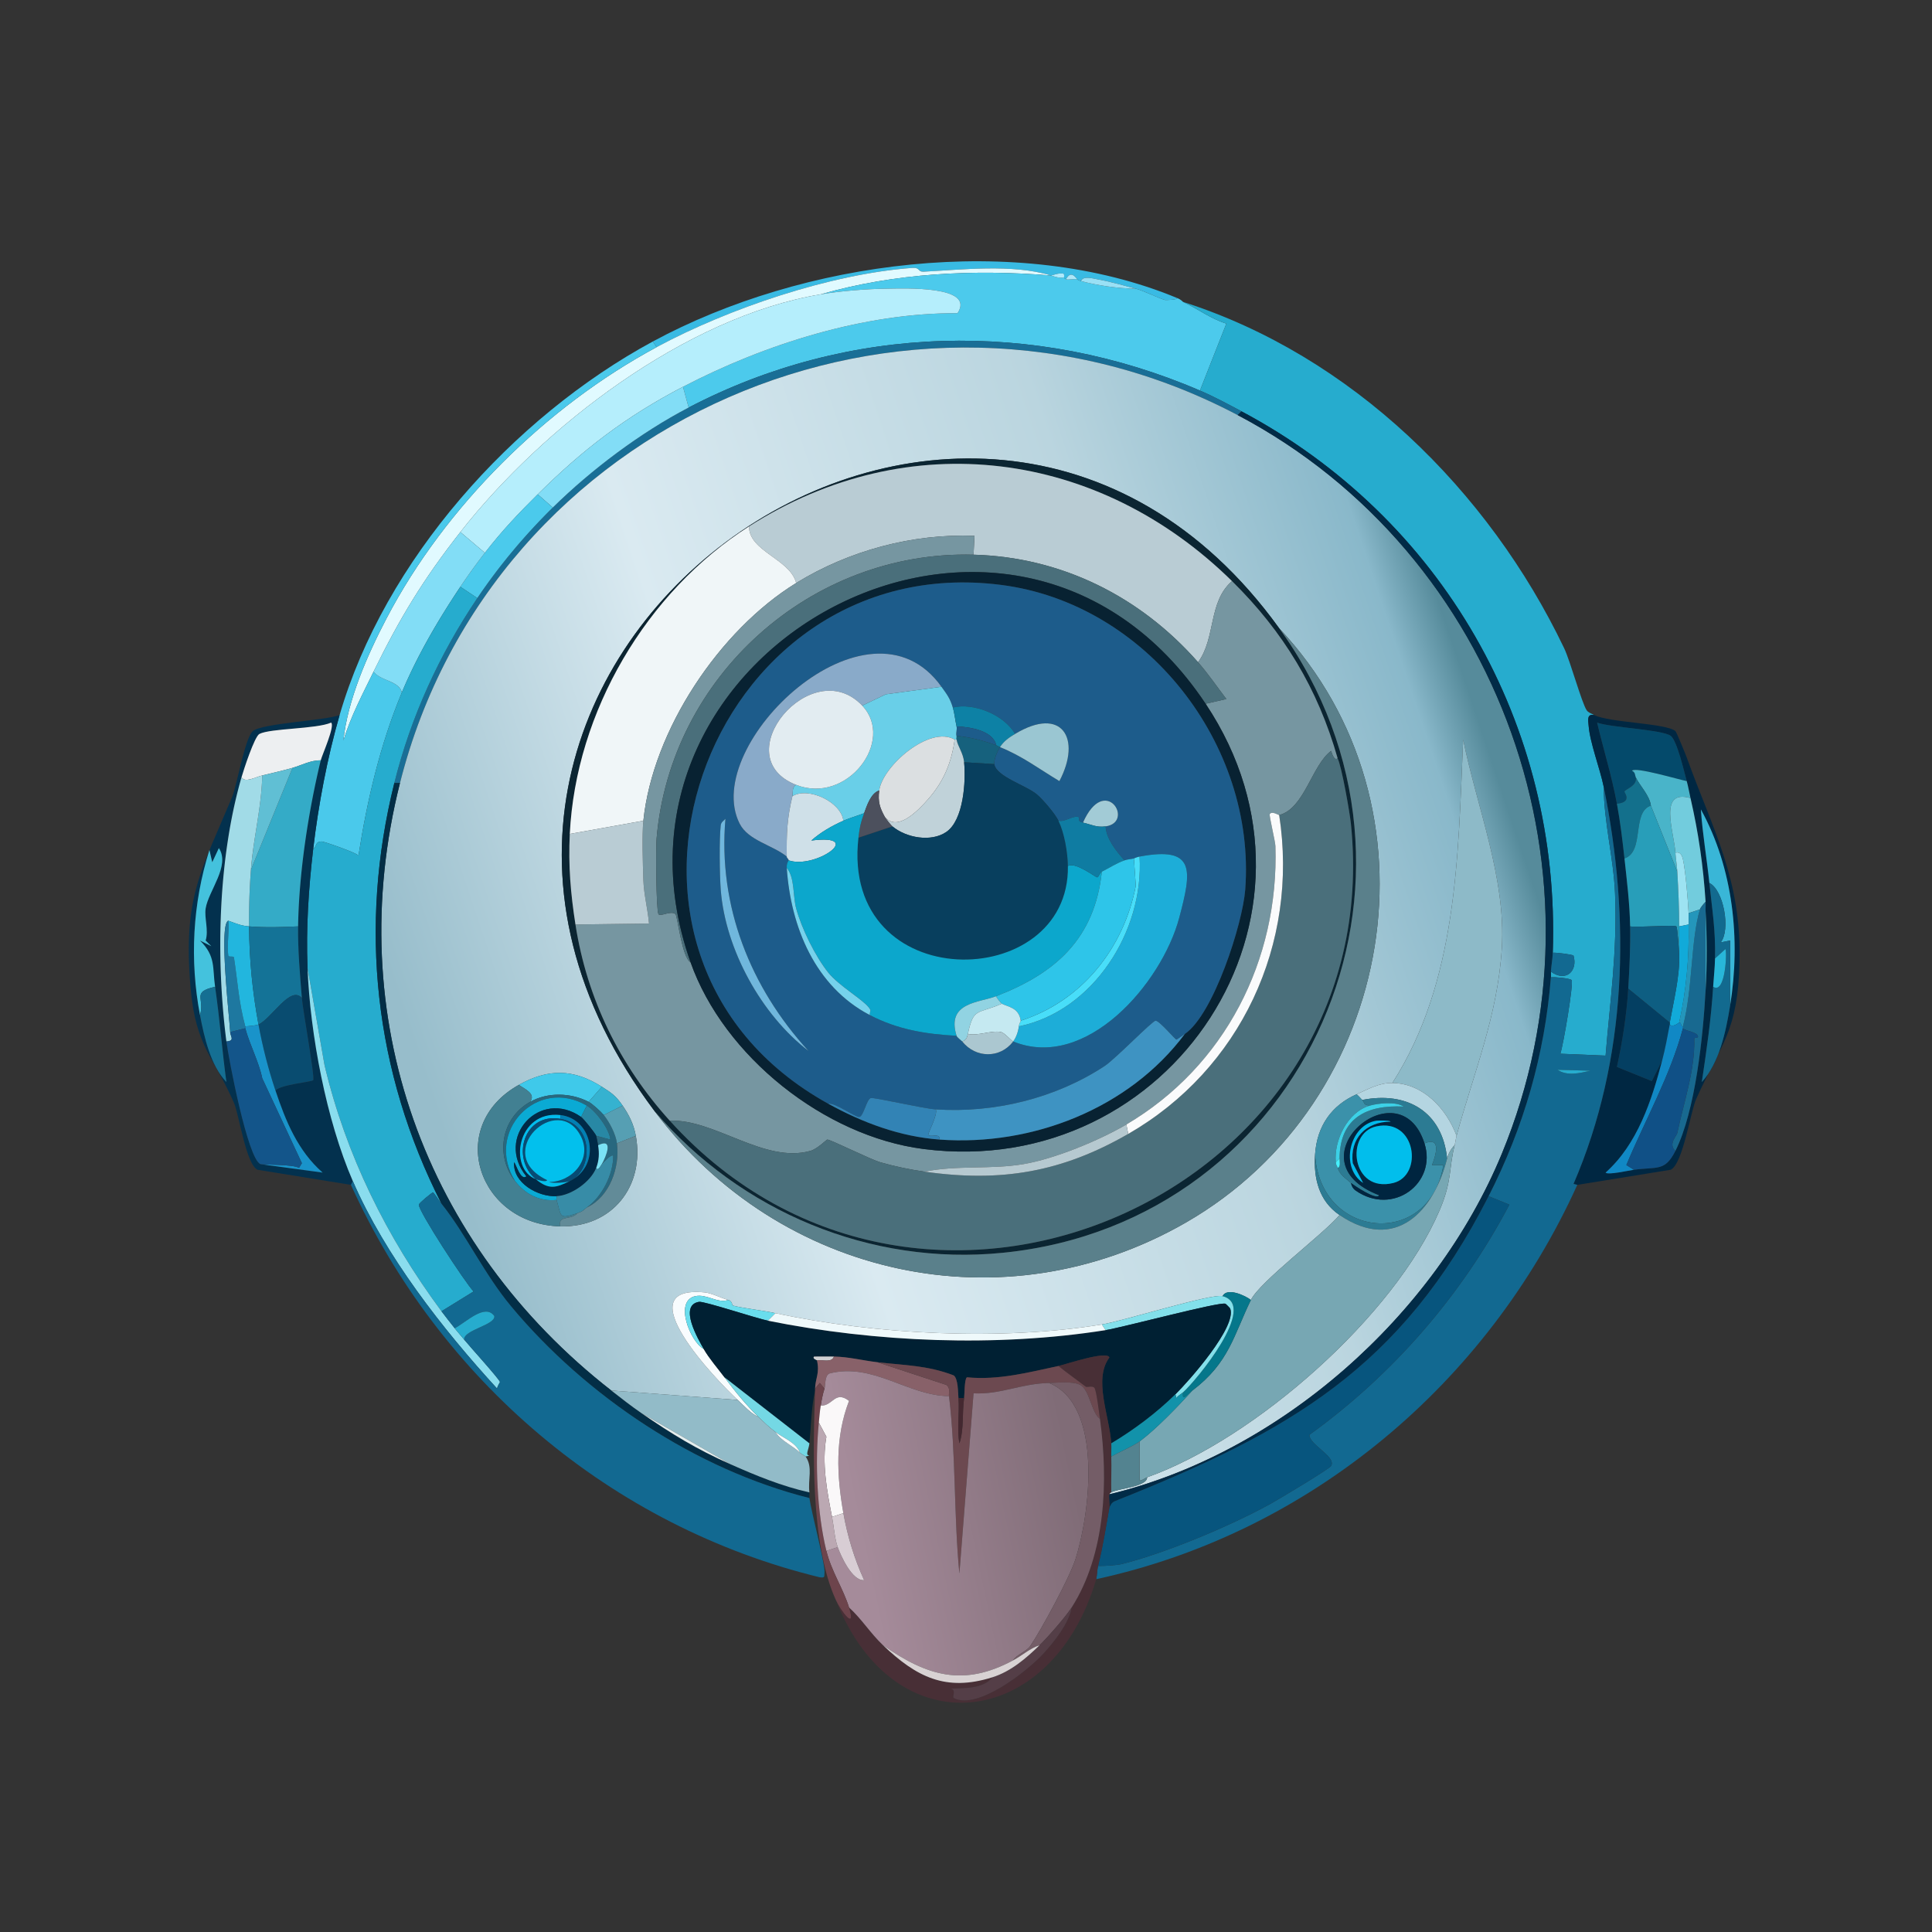 <svg xmlns="http://www.w3.org/2000/svg" width="1024" height="1024"><rect width="100%" height="100%" fill="#333333" stroke="none"/><defs><linearGradient id="a" x1="788.443" x2="228.91" y1="396.371" y2="583.517" gradientUnits="userSpaceOnUse"><stop offset="0%" style="stop-color:#568b9b"/><stop offset="4.915%" style="stop-color:#89b8ca"/><stop offset="28.644%" style="stop-color:#bad5df"/><stop offset="67.119%" style="stop-color:#daeaf1"/><stop offset="100%" style="stop-color:#97bdcb"/></linearGradient></defs><defs><linearGradient id="b" x1="571.248" x2="456.741" y1="794.312" y2="818.333" gradientUnits="userSpaceOnUse"><stop offset="0%" style="stop-color:#806c77"/><stop offset="100%" style="stop-color:#a58b9a"/></linearGradient></defs><path fill="#39bae3" d="M624 158c-.074.985-6.179 1.071-6.5 1-2.466-.542-11.283-4.891-15.5-6-6.551-1.722-13.877-3.819-20.5-5-1.972-.352-7.708-1.963-8.5 1-2.009-.522-1.892-.97-2-1-.381-.106-3.185-5.363-6 0-1.362-.571-.932-.98-1-1-.099-.03.338-1.879-.5-2-2.8-.404-5.837 1.054-6.5 1-20.22-6.22-47.586-3.007-67.5-2-3.193.162-1.654-2.316-6-2-43.311 3.151-97.415 21.52-135.5 42l-2-3c79.117-42.803 193.231-58.29 278-23"/><path fill="#e1faff" d="M557 146c-40.829-3.305-82.667-1.351-122 10-71.731 11.989-147.251 70.228-191 126-19.68 25.088-32.002 45.407-46 74-5.857 11.963-12.066 23.669-16 36.5 2.25-21.429 12.669-45.313 23-65 31.031-59.137 84.342-111.958 143-143.5 38.085-20.48 92.189-38.849 135.5-42 4.346-.316 2.807 2.162 6 2 19.914-1.007 47.28-4.22 67.5 2"/><path fill="#4ccaec" d="M557 146c2.504.77 4.281 1.499 7 1 .068.02-.362.429 1 1 1.144.48 4.4-.33 6 0 .108.03-.009.478 2 1 9.017 2.345 19.624 3.931 29 4 4.217 1.109 13.034 5.458 15.5 6 .321.071 6.426-.015 6.5-1 2.306.96 2.836 1.925 3 2 7.778 3.564 14.66 8.963 23 11.5L636 207c-87.631-37.74-186.028-35.301-271 9l-3-11c43.452-22.629 96.269-39.282 145.5-39 9.801-14.759-28.704-13.083-37-13-10.899.109-24.78 1.208-35.5 3 39.333-11.351 81.171-13.305 122-10"/><path fill="#aeeafc" d="M564 147c-2.719.499-4.496-.23-7-1 .663.054 3.7-1.404 6.5-1 .838.121.401 1.97.5 2"/><path fill="#ace7f9" d="M571 148c-1.6-.33-4.856.48-6 0 2.815-5.363 5.619-.106 6 0"/><path fill="#99e0f5" d="M602 153c-9.376-.069-19.983-1.655-29-4 .792-2.963 6.528-1.352 8.5-1 6.623 1.181 13.949 3.278 20.5 5"/><path fill="#b5eefc" d="M362 205c-30.131 15.692-53.055 33.218-77 57-10.416 10.345-18.958 19.346-28 31l-13-11c43.749-55.772 119.269-114.011 191-126 10.72-1.792 24.601-2.891 35.5-3 8.296-.083 46.801-1.759 37 13-49.231-.282-102.048 16.371-145.5 39"/><path fill="#26acce" d="M845 379c-4.156-.847-3.177 3.065-3 5.5.661 9.111 6.03 22.822 8 32.5.079 18.852 5.222 37.669 6 56.5 1.28 30.999-2.761 57.861-5 86l-24-1c1.621-4.597 7.107-37.367 6-39-.666-.982-9.206-1.789-11-1.5.078-.984-.067-2.014 0-3 8.165 5.881 14.34-.6 12-8.5-.158-.532-9.854-1.79-11-1.5 4.216-120.892-58.899-230.597-165-287-7.375-3.921-14.287-7.678-22-11l14-35.5c-8.34-2.537-15.222-7.936-23-11.5 89.254 28.469 162 99.907 202 183.5 3.345 6.99 9.338 29.112 12 33 .802 1.171 2.695 1.827 4 2.5"/><path fill="#196e96" d="M636 207c7.713 3.322 14.625 7.079 22 11l-2 2c-175.932-92.753-395.452 2.605-444 195h-3c8.716-35.044 23.879-68.169 44-98 11.602-17.201 25.239-33.48 40-48 20.471-20.136 46.484-39.697 72-53 84.972-44.301 183.369-46.74 271-9"/><path fill="#4ac9eb" d="M348 184c-58.658 31.542-111.969 84.363-143 143.5-10.331 19.687-20.75 43.571-23 65 3.934-12.831 10.143-24.537 16-36.5 3.785 5 13.352 4.733 15 11-11.483 27.546-18.402 57.021-23 86.5-.827-1.463-18.421-7.553-19.5-7.5-3.804.188-2.232 2.453-4.5 4 2.73-23.269 7.492-48.591 14-71 23.819-82.011 91.593-157.745 166-198z"/><path fill="url(#a)" d="M656 220c139.623 73.61 200.429 245.111 140 391.5-35.462 85.907-117.787 158.824-208 180.5.535-1.296.746-.803 1-1 2.463-1.911 19.176-2.863 19-8 57-20.289 131.124-85.481 155-141.5 6.776-15.897 4.825-22.236 8-34.5.407-1.571.625-3.623 1-5 9.038-33.215 21.812-63.546 24-99.5 2.252-37.008-13.178-74.492-20.5-110.5-2.664 61.905-3.06 128.233-37.5 182-7.073-.112-12.855 3.273-19 6-13.031 5.784-20.993 16.555-22 32-.81 12.429 2.004 24.564 13 32-8.645 10.167-42.272 35.297-47 45-2.79-2.234-12.678-6.888-15-2-5.988-1.535-52.068 13.037-64 15-53.174 8.75-120.33 5.355-173-6-6.832-1.473-16.983-2.572-22.5-4-.575-.149-.284-2.426-2.5-3-3.809-.986-8.684-3.632-12.5-4-42.56-4.109 6.585 46.941 17.5 57l-67-5c-98.978-77.162-143.25-198.159-112-322 48.548-192.395 268.068-287.753 444-195M347 589c66.151 88.087 184.8 114.602 281.5 59 111.886-64.334 138.442-220.493 49.5-315-164.345-227.611-507.746 20.645-331 256m-72-14c-39.057 21.816-21.683 73.947 22 75 27.556.664 44.853-21.391 40-48-1.103-6.047-3.563-11.024-7-16-3.57-5.169-5.801-6.705-11-10-15.186-9.626-28.528-9.642-44-1" style="fill:url(#a)"/>/&gt;<path fill="#82ddf6" d="M365 216c-25.516 13.303-51.529 32.864-72 53l-8-7c23.945-23.782 46.869-41.308 77-57z"/><path fill="#012b47" d="M823 505c-.116 3.313-.77 6.628-1 10-.067.986.078 2.016 0 3-3.261 41.078-14.418 79.514-33 116-46.453 91.214-105.672 124.719-196.5 161-2.926 1.169-3.037 1.19-4.5 4 .334-1.888-.515-5.751 0-7 90.213-21.676 172.538-94.593 208-180.5 60.429-146.389-.377-317.89-140-391.5l2-2c106.101 56.403 169.216 166.108 165 287"/><path fill="#0b2532" d="M678 333c94.852 131.366 15.14 314.846-146.5 331-70.321 7.028-138.929-21.874-184.5-75-176.746-235.355 166.655-483.611 331-256m-281-54c-54.414 34.698-91.827 98.258-95 163-.826 16.854.43 31.501 3 48 6.116 39.27 23.435 74.663 50 104 134.484 148.518 381.226 37.83 361-157.5-.617-5.957-4.83-29.951-7-34.5-10.478-37-28.779-67.197-56-94-70.508-69.426-171.285-83.02-256-29"/><path fill="#b9ccd4" d="M653 308c-12.725 10.994-8.49 30.133-18 43-30.563-34.798-72.348-55.75-119-57l.5-10c-32.852-1.264-66.614 7.834-94.5 25-3.29-12.782-25.103-16.754-25-30 84.715-54.02 185.492-40.426 256 29"/><path fill="#4bcaec" d="M293 269c-14.761 14.52-28.398 30.799-40 48l-9-6a322 322 0 0 1 13-18c9.042-11.654 17.584-20.655 28-31z"/><path fill="#f0f6f8" d="M422 309c-40.666 25.033-76.028 78.001-81 126l-39 7c3.173-64.742 40.586-128.302 95-163-.103 13.246 21.71 17.218 25 30"/><path fill="#82ddf6" d="M257 293a322 322 0 0 0-13 18c-11.637 17.368-22.936 36.656-31 56-1.648-6.267-11.215-6-15-11 13.998-28.593 26.32-48.912 46-74z"/><path fill="#7696a1" d="M516 294c-86.057-2.305-160.729 64.397-168 150.5-.403 4.772-.262 37.669 1 40 .859 1.586 6.604-2.096 9 0 1.164 1.018 3.387 23.031 8 25.5 17.637 49.901 71.119 92.313 123.5 99C620.714 625.751 713.794 485.188 639 373l11-2.5c-4.958-6.508-9.601-13.352-15-19.5 9.51-12.867 5.275-32.006 18-43 27.221 26.803 45.522 57 56 94-.146-.307-1.592 2.231-3.5-4-10.27 7.673-14.095 30.535-27.5 34-.259.067-3.917-2.311-5-.5-.443.741 2.914 14.284 3 17 1.909 60.345-26.816 116.742-79 147.5-14.417 8.498-38.067 18.232-54.5 21-17.482 2.944-35.189.482-52.5 4-7.701-1.102-16.03-2.833-23.5-5-5.128-1.488-26.481-12.116-28-12-.539.041-5.209 4.94-9 6-24.418 6.828-50.802-17.026-74.5-16-26.565-29.337-43.884-64.73-50-104l39-.5c-.65-7.471-2.759-15.561-3-23-.271-8.347-.81-23.682 0-31.5 4.972-47.999 40.334-100.967 81-126 27.886-17.166 61.648-26.264 94.5-25z"/><path fill="#4a6f7b" d="M516 294c46.652 1.25 88.437 22.202 119 57 5.399 6.148 10.042 12.992 15 19.5l-11 2.5c-102.313-153.465-331.875-29.578-273 137-4.613-2.469-6.836-24.482-8-25.5-2.396-2.096-8.141 1.586-9 0-1.262-2.331-1.403-35.228-1-40 7.271-86.103 81.943-152.805 168-150.5"/><path fill="#082232" d="M639 373c74.794 112.188-18.286 252.751-149.5 236-52.381-6.687-105.863-49.099-123.5-99-58.875-166.578 170.687-290.465 273-137M439 585c18.173 10.049 38.079 17.471 59 19 49.088 3.587 100.428-16.393 130-56 15.211-10.321 30.641-58.459 32-76.5 5.798-76.94-52.485-151.699-129.5-161.5-156.702-19.943-234.11 196.145-91.5 275"/><path fill="#1d5c8b" d="M628 548c-.756.513-4.233 3.04-4.5 3-.735-.111-9.042-10.055-11-10-1.806.051-21.305 20.251-27 24-26.026 17.13-58.484 25.05-89.5 23-6.757-.447-32.831-6.53-34.5-6-2.192.696-3.773 9.506-6 10-1.859.413-13.126-7.842-16.5-7-142.61-78.855-65.202-294.943 91.5-275 77.015 9.801 135.298 84.56 129.5 161.5-1.359 18.041-16.789 66.179-32 76.5m-211-94c.013.944.966 1.04 1 2 .007.206-1.184 1.287-1 4 2.125 31.338 15.004 62.828 44 78 14.652 7.666 29.656 10.127 46 11 .265.849 2.654 2.57 3 3 7.193 8.952 20.102 9.086 27 0 38.725 15.801 78.807-30.949 88-65.5 6.688-25.139 8.848-38.153-21-32.5-1.692.321-2.623.904-3 1-1.401.357-3.416.43-5 1-4.272-4.734-9.703-11.45-10-18 15.693-2.195-.343-28.288-12-2-3.555-.775-1.318-2.709-2.5-3-3.08-.758-7.093 2.815-10.5 2-1.744-3.629-8.263-11.305-11.5-14-5.708-4.753-21.59-9.461-22.5-16-.316-2.269 1.564-6.767 3-9 11.476 4.509 21.05 11.742 31.5 18 11.914-22.599 1.402-40.007-23.5-25-5.784-10.116-21.824-16.72-33-14-1.518-5.015-3.096-6.933-6-11-38.757-54.291-128.008 30.728-107 72.5 4.55 9.047 17.383 11.31 25 17.5m-32.5-20c-1.08 1.173-2.291 1.682-2.5 3.5-.831 7.244-.582 26.407 0 34 2.429 31.685 21.537 66.364 46.5 85.5-30.767-33.567-48.019-76.894-44-123"/><path fill="#26acce" d="M253 317c-20.121 29.831-35.284 62.956-44 98-18.967 76.263-10.598 153.053 25 223-1.023-1.277-4.125-5.982-4.5-6-.496-.024-7.453 5.666-7.5 6.5-.195 3.486 24.291 40.964 29 46L234 695c-29.065-39.294-50.608-82.609-62-130.5l-9-51.5c-.825-21.092.548-42.101 3-63 2.268-1.547.696-3.812 4.5-4 1.079-.053 18.673 6.037 19.5 7.5 4.598-29.479 11.517-58.954 23-86.5 8.064-19.344 19.363-38.632 31-56z"/><path fill="#5a808b" d="M347 589c45.571 53.126 114.179 82.028 184.5 75C693.14 647.846 772.852 464.366 678 333c88.942 94.507 62.386 250.666-49.5 315-96.7 55.602-215.349 29.087-281.5-59"/><path fill="#89aac9" d="m499 364-29.5 4-12.5 6c-26.753-28.232-73.058 27.077-35 42-2.476 1.253-1.594 4.311-2 6-2.819 11.731-3.165 19.953-3 32-7.617-6.19-20.45-8.453-25-17.5-21.008-41.772 68.243-126.791 107-72.5"/><path fill="#69cfe8" d="M505 375c1.009 3.331 1.23 6.74 2 10 .332 1.405-.284 3.501 0 5 .118.623-.109 1.372 0 2h-1c-13.336-7.787-38.358 14.234-40 27-4.412 1.272-6.596 8.156-8 12-3.202 1.222-8.061 2.695-11 4-1.213-10.046-18.742-18.156-27-13 .406-1.689-.476-4.747 2-6 26.935 10.561 52.656-23.368 35-42l12.5-6 29.5-4c2.904 4.067 4.482 5.985 6 11"/><path fill="#e2ecf1" d="M457 374c17.656 18.632-8.065 52.561-35 42-38.058-14.923 8.247-70.232 35-42"/><path fill="#0d81a5" d="M538 389c-3.175 1.913-5.887 3.715-8 7-.763-.3-1.229-.725-2-1-1.594-7.801-14.062-9.743-21-10-.77-3.26-.991-6.669-2-10 11.176-2.72 27.216 3.884 33 14"/><path fill="#03314e" d="M180 379c-6.508 22.409-11.27 47.731-14 71-2.452 20.899-3.825 41.908-3 63 1.374 35.153 9.968 80.744 24 113l-1 2-49.5-8c-6.101-2.876-9.778-29.253-12.5-35.5-10.413-23.903-20.353-29.69-23-61-4.053-47.94 5.329-61.166 22-101 2.528-6.041 6.833-31.457 11-35 4.873-4.144 37.996-5.542 46-8.5m-52 33c-12.415 43.08-13.685 95.683-8 140 1.178 9.181 11.246 61.948 18 65l33 4.5c-13.191-11.574-19.547-27.25-25-43.5 2.754-3.187 19.555-4.563 20-5.5.941-1.983-5.481-36.973-6-43.5-.977-12.283-2.186-25.75-2-38 .426-28.144 5.389-60.646 12-88 .655-2.709 7.707-18.356 5.5-20-7.842 3.445-32.115 2.973-38 6-2.627 1.351-8.422 19.259-9.5 23m-22 126c2.231 11.751 5.618 26.747 14 35.5-2.274-16.711-3.555-33.796-6-50.5-1.472-10.054.5-16.066-8-24.5l6 3-3-3c1.686-5.538-.789-12.026 0-17 1.486-9.363 13.204-22.659 7-32l-3.5 7.5-1.5-6.5c-8.935 28.398-10.516 58.45-5 87.5"/><path fill="#002742" d="M845 379c7.812 4.032 38.044 4.268 43 8.5.579.495 5.351 12.203 6 14 13.832 38.285 28.957 64.311 28 108-.824 37.624-9.773 43.56-23 73-2.978 6.629-7.057 34.461-13.5 37.5l-49.5 8-2-.5c28.59-66.235 30.262-140.435 16-210.5-1.97-9.678-7.339-23.389-8-32.5-.177-2.435-1.156-6.347 3-5.5m12 47c1.778 9.618 2.94 19.271 4 29 1.292 11.861 2.794 24.062 3 36 .189 10.954-.338 22.08-1 33-.835 13.774-3.05 28.015-6 41.5l18.5 7.5 5.5-11c-5.616 21.478-13.113 44.414-30 59.5 1.09 1.442 12.564-1.171 15-1.5 12.356-1.669 16.461 1.028 22-10 10.677-21.256 14.684-61.089 16-85 .796-14.471.743-27.538 0-42-.085-1.649.107-3.354 0-5-1.232-18.965-3.734-36.506-8-55-.69-2.991-1.175-6.028-2-9-1.29-4.646-5.111-21.485-8.5-24-4.39-3.258-31.984-4.4-39-7 3.421 14.384 7.801 28.395 10.5 43m49 42c1.521 14.626 3.313 24.539 3 40-.103 5.096-.692 9.948-1 15-1.034 16.945-3.506 33.734-6 50.5 9.256-10.079 12.774-26.72 15-40.5 5.645-34.938 1.649-72.827-15.5-104 .874 13.08 3.146 25.984 4.5 39"/><path fill="#edeff1" d="M170 403c-5.371-.112-10.063 2.578-15 4-5.232 1.507-10.707 2.685-16 4-3.851.957-9.075 4.054-11 1 1.078-3.741 6.873-21.649 9.5-23 5.885-3.027 30.158-2.555 38-6 2.207 1.644-4.845 17.291-5.5 20"/><path fill="#9ac6d2" d="M530 396c2.113-3.285 4.825-5.087 8-7 24.902-15.007 35.414 2.401 23.5 25-10.45-6.258-20.024-13.491-31.5-18"/><path fill="#044a6b" d="M894 414c-4.051-.766-27.352-7.711-29-5.5 1.855.93 1.532 2.474 2 3.5.835 4.482-5.082 6.024-6 7.5-.273.438 4.507 5.655-4 6.5-2.699-14.605-7.079-28.616-10.5-43 7.016 2.6 34.61 3.742 39 7 3.389 2.515 7.21 19.354 8.5 24"/><path fill="#1d5c8b" d="M528 395c-7.408-2.642-13.177-4.125-21-5-.284-1.499.332-3.595 0-5 6.938.257 19.406 2.199 21 10"/><path fill="#dbdfe1" d="M506 392c-1.688 12.204-5.772 22.112-14 31.5-5.34 6.093-16.349 17.63-23 9.5-2.717-4.899-3.751-8.159-3-14 1.642-12.766 26.664-34.787 40-27"/><path fill="#16617d" d="M528 395c.771.275 1.237.7 2 1-1.436 2.233-3.316 6.731-3 9l-16-1c-.492-4.98-3.372-8.372-4-12-.109-.628.118-1.377 0-2 7.823.875 13.592 2.358 21 5"/><path fill="#c0d2d9" d="M511 404c.979 9.917-.197 30.724-9.5 37-8.073 5.446-21.115 3.094-28.5-3-.749-.618-3.439-3.988-4-5 6.651 8.13 17.66-3.407 23-9.5 8.228-9.388 12.312-19.296 14-31.5h1c.628 3.628 3.508 7.02 4 12"/><path fill="#8dbac8" d="M772 602c-5.269-14.208-17.538-27.739-34-28 34.44-53.767 34.836-120.095 37.5-182 7.322 36.008 22.752 73.492 20.5 110.5-2.188 35.954-14.962 66.285-24 99.5"/><path fill="#4a6f7b" d="M709 402c2.17 4.549 6.383 28.543 7 34.5C736.226 631.83 489.484 742.518 355 594c23.698-1.026 50.082 22.828 74.5 16 3.791-1.06 8.461-5.959 9-6 1.519-.116 22.872 10.512 28 12 7.47 2.167 15.799 3.898 23.5 5 40.584 5.81 72.817.265 108-20 59.479-34.258 90.532-100.577 80-169 13.405-3.465 17.23-26.327 27.5-34 1.908 6.231 3.354 3.693 3.5 4"/><path fill="#34abc7" d="M170 403c-6.611 27.354-11.574 59.856-12 88-8.776.407-17.219.702-26 0a356 356 0 0 1 1-30l22-54c4.937-1.422 9.629-4.112 15-4"/><path fill="#083f5e" d="M527 405c.91 6.539 16.792 11.247 22.5 16 3.237 2.695 9.756 10.371 11.5 14 3.172 6.602 4.877 16.68 5 24 1.132 67.563-120.574 69.399-111-15l18-6c7.385 6.094 20.427 8.446 28.5 3 9.303-6.276 10.479-27.083 9.5-37z"/><path fill="#60bfd4" d="m155 407-22 54c1.271-16.745 5.643-33.143 6-50 5.293-1.315 10.768-2.493 16-4"/><path fill="#49b4c9" d="M894 414c.825 2.972 1.31 6.009 2 9-17.289-4.982-8.756 17.702-8 29 .222 3.323.799 6.581 1 10l-14-35c-.676-5.501-6.037-10.698-8-15-.468-1.026-.145-2.57-2-3.5 1.648-2.211 24.949 4.734 29 5.5"/><path fill="#a1dbe7" d="M139 411c-.357 16.857-4.729 33.255-6 50a356 356 0 0 0-1 30c-4.442-.355-6.985-1.607-11-3-5.075 1.774.546 50.907 1 59 .139 2.478 2.646 4.631-2 5-5.685-44.317-4.415-96.92 8-140 1.925 3.054 7.149-.043 11-1"/><path fill="#13708c" d="M875 427c-10.363 3.46-3.137 24.354-14 28-1.06-9.729-2.222-19.382-4-29 8.507-.845 3.727-6.062 4-6.5.918-1.476 6.835-3.018 6-7.5 1.963 4.302 7.324 9.499 8 15"/><path fill="#032e46" d="M212 415c-31.25 123.841 13.022 244.838 112 322 5.258 4.099 10.495 8.224 16 12 16.382 11.237 28.69 18.847 47 27 13.581 6.047 27.408 11.733 42 15 .119.97-.133 2.035 0 3-60.271-15.134-118.298-53.921-158-101.5-14.424-17.286-23.949-38.202-37-54.5-35.598-69.947-43.967-146.737-25-223Z"/><path fill="#126991" d="M836 628c-47.612 105.114-141.536 184.423-255 209 .455-1.559.518-5.049 1-7 2.889.072 9.945-.368 12.5-1 21.75-5.383 56.089-19.37 79-32 3.878-2.138 31.031-18.381 32-20 2.947-4.927-11.476-11.131-11.5-16.5 44.249-31.953 80.486-73.686 106-122l-11-4.5c18.582-36.486 29.739-74.922 33-116 1.794-.289 10.334.518 11 1.5 1.107 1.633-4.379 34.403-6 39l24 1c2.239-28.139 6.28-55.001 5-86-.778-18.831-5.921-37.648-6-56.5 14.262 70.065 12.59 144.265-16 210.5zm-10.5-61c5.193 3.515 11.742 1.77 17.5.5z"/><path fill="#4c505d" d="M466 419c-.751 5.841.283 9.101 3 14 .561 1.012 3.251 4.382 4 5l-18 6c.609-5.366 1.15-7.936 3-13 1.404-3.844 3.588-10.728 8-12"/><path fill="#cfe0e8" d="M447 435c-6.067 2.693-12 6.065-17 10.5 29.182-3.711 2.064 15.381-12 10.5-.034-.96-.987-1.056-1-2-.165-12.047.181-20.269 3-32 8.258-5.156 25.787 2.954 27 13"/><path fill="#72ccdd" d="M896 423c4.266 18.494 6.768 36.035 8 55-.895.857-2.701 2.996-3 4l-6 2c-.297-6.468-1.643-22.571-3-28.5-.425-1.857-1.321-4.32-4-3.5-.756-11.298-9.289-33.982 8-29"/><path fill="#a2cbd6" d="M586 438c-4.874.682-7.707-1.064-12-2 11.657-26.288 27.693-.195 12 2"/><path fill="#289eb9" d="m875 427 14 35c.561 9.569 1 19.356 1 29v15c-.065-1.85-.885-14.565-1.5-15-1.287-.91-20.987.685-24.5 0-.206-11.938-1.708-24.139-3-36 10.863-3.646 3.637-24.54 14-28"/><path fill="#39b6d7" d="M917 533v-34.5l-5 1c5.368-6.624 1.56-27.859-6-31.5-1.354-13.016-3.626-25.92-4.5-39 17.149 31.173 21.145 69.062 15.5 104"/><path fill="#0ca7cc" d="M458 431c-1.85 5.064-2.391 7.634-3 13-9.574 84.399 112.132 82.563 111 15 3.92-2.439 14.65 6.002 15.5 6 .847-.002 1.218-2.356 2.5-3-3.836 35.596-24.514 53.815-56 66-9.066 3.509-26.561 3.164-21 21-16.344-.873-31.348-3.334-46-11 .037-2.565 1.004-2.032-.5-4-3.281-4.294-15.974-11.603-21.5-18.5-6.834-8.529-14.147-23.407-17-34-1.836-6.819-.67-16.285-5-21.5-.184-2.713 1.007-3.794 1-4 14.064 4.881 41.182-14.211 12-10.5 5-4.435 10.933-7.807 17-10.5 2.939-1.305 7.798-2.778 11-4"/><path fill="#fafbfc" d="M678 432c10.532 68.423-20.521 134.742-80 169l-1-5c52.184-30.758 80.909-87.155 79-147.5-.086-2.716-3.443-16.259-3-17 1.083-1.811 4.741.567 5 .5"/><path fill="#0f7ca2" d="M574 436c4.293.936 7.126 2.682 12 2 .297 6.55 5.728 13.266 10 18-4.459 1.605-7.884 3.933-12 6-1.282.644-1.653 2.998-2.5 3-.85.002-11.58-8.439-15.5-6-.123-7.32-1.828-17.398-5-24 3.407.815 7.42-2.758 10.5-2 1.182.291-1.055 2.225 2.5 3"/><path fill="#70b7dd" d="M384.5 434c-4.019 46.106 13.233 89.433 44 123-24.963-19.136-44.071-53.815-46.5-85.5-.582-7.593-.831-26.756 0-34 .209-1.818 1.42-2.327 2.5-3.5"/><path fill="#b9ccd4" d="M341 435c-.81 7.818-.271 23.153 0 31.5.241 7.439 2.35 15.529 3 23l-39 .5c-2.57-16.499-3.826-31.146-3-48z"/><path fill="#44c2dd" d="M114 523c-12.745 2.922-5.258 5.908-8 15-5.516-29.05-3.935-59.102 5-87.5l1.5 6.5 3.5-7.5c6.204 9.341-5.514 22.637-7 32-.789 4.974 1.686 11.462 0 17l3 3-6-3c8.5 8.434 6.528 14.446 8 24.5"/><path fill="#1dadd8" d="M537 552c1.578-2.079 2.697-5.33 3-8 39.498-8.109 66.393-50.596 64-90 29.848-5.653 27.688 7.361 21 32.5-9.193 34.551-49.275 81.301-88 65.5"/><path fill="#9de3f2" d="M895 484c.091 1.981-.04 4.015 0 6l-5 1c0-9.644-.439-19.431-1-29-.201-3.419-.778-6.677-1-10 2.679-.82 3.575 1.643 4 3.5 1.357 5.929 2.703 22.032 3 28.5"/><path fill="#48def9" d="M604 454c2.393 39.404-24.502 81.891-64 90 .18-1.587 1.052-2.604 1-3 32.535-10.448 54.619-38.516 61-71.5l-1-14.5c.377-.096 1.308-.679 3-1"/><path fill="#2ec5e9" d="m601 455 1 14.5c-6.381 32.984-28.465 61.052-61 71.5-.918-7.014-6.872-7.355-10-9-.221-.116-2.982-3.289-3-4 31.486-12.185 52.164-30.404 56-66 4.116-2.067 7.541-4.395 12-6 1.584-.57 3.599-.643 5-1"/><path fill="#75d2ec" d="M461 538c-28.996-15.172-41.875-46.662-44-78 4.33 5.215 3.164 14.681 5 21.5 2.853 10.593 10.166 25.471 17 34 5.526 6.897 18.219 14.206 21.5 18.5 1.504 1.968.537 1.435.5 4"/><path fill="#126a8f" d="M917 533c-2.226 13.78-5.744 30.421-15 40.5 2.494-16.766 4.966-33.555 6-50.5 6.662 4.412 7.426-19.245 6.5-20l-5.5 5c.313-15.461-1.479-25.374-3-40 7.56 3.641 11.368 24.876 6 31.5l5-1z"/><path fill="#186990" d="M904 483v42c-1.316 23.911-5.323 63.744-16 85-3.994-3.541.654-7.847 1-9.5 3.434-16.399 9.418-33.116 9-50-.018-.724 2.086-.294 2-1-.329-2.703-6.443-2.818-8-4.5.083-.311-.081-.688 0-1 5.288-20.33 4.073-45.457 9-62 .299-1.004 2.105-3.143 3-4 .107 1.646-.085 3.351 0 5"/><path fill="#2496bb" d="M901 482c-4.927 16.543-3.712 41.67-9 62-1.508.069-.483-2.05-2-2 3.749-16.996 5.353-34.534 5-52-.04-1.985.091-4.019 0-6z"/><path fill="#3da8c1" d="M904 525v-42c.743 14.462.796 27.529 0 42"/><path fill="#1e78a0" d="M130 544c.083.311-.084.689 0 1l-8 2c-.454-8.093-6.075-57.226-1-59 .625 5.715-.855 13.019 0 18.5.149.956 2.852.044 3 1 2.037 13.166 2.386 22.989 6 36.5"/><path fill="#22b6de" d="M132 491c.172 17.966 1.758 34.314 5 52-1.291.567-5.355.915-7 1-3.614-13.511-3.963-23.334-6-36.5-.148-.956-2.851-.044-3-1-.855-5.481.625-12.785 0-18.5 4.015 1.393 6.558 2.645 11 3"/><path fill="#11aad9" d="M890 542c-.255.008-3.338 2.825-5 1 .06-.322-.058-.677 0-1 2.003-11.193 5.401-24.662 5-36v-15l5-1c.353 17.466-1.251 35.004-5 52"/><path fill="#147397" d="M158 491c-.186 12.25 1.023 25.717 2 38-5.975-7.063-16.177 11.003-23 14-3.242-17.686-4.828-34.034-5-52 8.781.702 17.224.407 26 0"/><path fill="#0e5e82" d="M890 506c.401 11.338-2.997 24.807-5 36l-22-18c.662-10.92 1.189-22.046 1-33 3.513.685 23.213-.91 24.5 0 .615.435 1.435 13.15 1.5 15"/><path fill="#28b6d9" d="M908 523c.308-5.052.897-9.904 1-15l5.5-5c.926.755.162 24.412-6.5 20"/><path fill="#126991" d="M822 515c.23-3.372.884-6.687 1-10 1.146-.29 10.842.968 11 1.5 2.34 7.9-3.835 14.381-12 8.5"/><path fill="#8addee" d="M234 695c2.351 3.179 4.619 5.93 7 9 1.705 2.198 3.346 3.939 5 6 2.623 3.268 18.771 21.045 19 22.5.03.188-1.475 2.234-1.5 3.5-29.016-31.64-59.285-70.428-76.5-110-14.032-32.256-22.626-77.847-24-113l9 51.5c11.392 47.891 32.935 91.206 62 130.5"/><path fill="#156f93" d="M114 523c2.445 16.704 3.726 33.789 6 50.5-8.382-8.753-11.769-23.749-14-35.5 2.742-9.092-4.745-12.078 8-15"/><path fill="#043f62" d="M885 542c-.058.323.06.678 0 1-1.174 6.309-2.379 12.8-4 19l-5.5 11-18.5-7.5c2.95-13.485 5.165-27.726 6-41.5z"/><path fill="#094c70" d="M160 529c.519 6.527 6.941 41.517 6 43.5-.445.937-17.246 2.313-20 5.5-3.794-11.305-6.848-23.26-9-35 6.823-2.997 17.025-21.063 23-14"/><path fill="#91d3e2" d="M528 528c.018.711 2.779 3.884 3 4-13.103 5.638-15.006 1.878-18 16-.436 2.055-.933 3.23-3 4-.346-.43-2.735-2.151-3-3-5.561-17.836 11.934-17.491 21-21"/><path fill="#c5e9f1" d="M541 541c.052.396-.82 1.413-1 3-.303 2.67-1.422 5.921-3 8-1.235-.504-4.463-4.59-6.5-5-5.072-1.021-12 2.182-17.5 1 2.994-14.122 4.897-10.362 18-16 3.128 1.645 9.082 1.986 10 9"/><path fill="#3e93c2" d="M628 548c-29.572 39.607-80.912 59.587-130 56 .388-3.816-4.845-.918-6-2.5-.415-.569 5.223-10.859 4-13.5 31.016 2.05 63.474-5.87 89.5-23 5.695-3.749 25.194-23.949 27-24 1.958-.055 10.265 9.889 11 10 .267.04 3.744-2.487 4.5-3"/><path fill="#1088c5" d="M892 544c-.081.312.083.689 0 1-6.733 25.245-19.998 48.509-30 72.5l4 2.5c-2.436.329-13.91 2.942-15 1.5 16.887-15.086 24.384-38.022 30-59.5 1.621-6.2 2.826-12.691 4-19 1.662 1.825 4.745-.992 5-1 1.517-.05.492 2.069 2 2"/><path fill="#1993ca" d="M137 543c2.152 11.74 5.206 23.695 9 35 5.453 16.25 11.809 31.926 25 43.5l-33-4.5c.938.424 17.42.027 20.5 2l1.5-2.5-21-45c-1.88-8.994-6.618-17.686-9-26.5-.084-.311.083-.689 0-1 1.645-.085 5.709-.433 7-1"/><path fill="#13558a" d="M138 617c-6.754-3.052-16.822-55.819-18-65 4.646-.369 2.139-2.522 2-5l8-2c2.382 8.814 7.12 17.506 9 26.5l21 45-1.5 2.5c-3.08-1.973-19.562-1.576-20.5-2"/><path fill="#105086" d="M888 610c-5.539 11.028-9.644 8.331-22 10l-4-2.5c10.002-23.991 23.267-47.255 30-72.5 1.557 1.682 7.671 1.797 8 4.5.086.706-2.018.276-2 1 .418 16.884-5.566 33.601-9 50-.346 1.653-4.994 5.959-1 9.5"/><path fill="#abc7d0" d="M537 552c-6.898 9.086-19.807 8.952-27 0 2.067-.77 2.564-1.945 3-4 5.5 1.182 12.428-2.021 17.5-1 2.037.41 5.265 4.496 6.5 5"/><path fill="#26acce" d="m825.5 567 17.5.5c-5.758 1.27-12.307 3.015-17.5-.5"/><path fill="#3fc9ea" d="m319 576-7 8c-9.548-4.909-21.659-5.229-31 0 3.16-4.441-2.872-6.712-6-9 15.472-8.642 28.814-8.626 44 1"/><path fill="#b4d5e1" d="M772 602c-.375 1.377-.593 3.429-1 5-1.88 1.698-3.413 4.649-4 7-2.541-24.799-21.247-35.712-45-31-.946-.941-1.752-2.066-3-3 6.145-2.727 11.927-6.112 19-6 16.462.261 28.731 13.792 34 28"/><path fill="#428092" d="M281 584c-15.342 8.589-18.697 28.446-8 42 5.533 7.01 12.959 10.905 22 10 2.639 8.958 1.055 10.396 11 7-3.094 3.939-10.544.825-9 7-43.683-1.053-61.057-53.184-22-75 3.128 2.288 9.16 4.559 6 9"/><path fill="#35b2d0" d="m330 586-10 5c-1.465-1.811-6.1-6.023-8-7l7-8c5.199 3.295 7.43 4.831 11 10"/><path fill="#3b91aa" d="M719 580c1.248.934 2.054 2.059 3 3 1.678 1.668-.023 2.447 4 3-11.772 3.35-19.072 18.461-18 30 .163 1.753.642 1.847 1 3 1.191 3.834 4.305 5.502 7 8 .173.16.324 2.482 2.5 4 19.753 13.781 43.256-3.869 36.5-25 9.158-3.74 5.966 6.482 4 11.5h6c-7.009 44.228-65.174 39.761-68-5.5 1.007-15.445 8.969-26.216 22-32"/><path fill="#28687f" d="M312 584c1.9.977 6.535 5.189 8 7 3.071 3.798 6.394 10.185 7 15 1.618 12.859-3.9 28.384-16 34 8.042-5.715 14.165-17.682 14-27.5-1.292-.697-5.059 3.533-6 4.5 2.286-4.055 6.466-14.191-2-10-.137-.82-.908-4.762-1-5l7.5 2c-.373-5.31-7.597-15.129-12.5-18-26.458-15.493-54.217 13.891-38 40-10.697-13.554-7.342-33.411 8-42 9.341-5.229 21.452-4.909 31 0"/><path fill="#0aaad4" d="m311 586-3 6c-21.948-15.282-45.803 10.915-29 31.5-3.055 2.494-5.384-6.224-6.5-7.5-.85 10.952 12.632 18.483 22.5 18 .075.641-.149 1.496 0 2-9.041.905-16.467-2.99-22-10-16.217-26.109 11.542-55.493 38-40"/><path fill="#3283b5" d="M496 588c1.223 2.641-4.415 12.931-4 13.5 1.155 1.582 6.388-1.316 6 2.5-20.921-1.529-40.827-8.951-59-19 3.374-.842 14.641 7.413 16.5 7 2.227-.494 3.808-9.304 6-10 1.669-.53 27.743 5.553 34.5 6"/><path fill="#2c7b93" d="M767 614c-6.93 27.772-27.219 50.138-57 30-10.996-7.436-13.81-19.571-13-32 2.826 45.261 60.991 49.728 68 5.5h-6c1.966-5.018 5.158-15.24-4-11.5-13.364-41.799-72.277 9.144-24 27.5-1.404 2.948-13.219-5.186-15-6.5-2.695-2.498-5.809-4.166-7-8 1.699-.499.988-3.555 1-5 .172-21.467 14.264-28.469 34-27.5-4.166-2.786-13.54-1.769-18-.5-4.023-.553-2.322-1.332-4-3 23.753-4.712 42.459 6.201 45 31"/><path fill="#3cd1e7" d="m710 614-2 2c-1.072-11.539 6.228-26.65 18-30 4.46-1.269 13.834-2.286 18 .5-19.736-.969-33.828 6.033-34 27.5"/><path fill="#2888a5" d="M316 602c-.572-1.485-6.737-9.12-8-10l3-6c4.903 2.871 12.127 12.69 12.5 18z"/><path fill="#569fb3" d="m337 602-10 4c-.606-4.815-3.929-11.202-7-15l10-5c3.437 4.976 5.897 9.953 7 16"/><path fill="#002a47" d="M308 592c1.263.88 7.428 8.515 8 10 .092.238.863 4.18 1 5 .71 4.239.527 8.1-1 12-2.883 7.363-13.137 14.615-21 15-9.868.483-23.35-7.048-22.5-18 1.116 1.276 3.445 9.994 6.5 7.5-16.803-20.585 7.052-46.782 29-31.5m-24 33c6.969 5.757 10.602 4.597 18 1 17.129-8.329 12.174-33.095-5-35-23.126-2.565-27.557 28.516-13 34"/><path fill="#002540" d="M755 606c6.756 21.131-16.747 38.781-36.5 25-2.176-1.518-2.327-3.84-2.5-4 1.781 1.314 13.596 9.448 15 6.5-48.277-18.356 10.636-69.299 24-27.5m-25.5-12c-14.381 2.339-19.403 24.847-7 33l-5.5-10.5c-1.657-13.055 6.982-21.973 20-22-.013-.689-6.491-.664-7.5-.5m0 3c-16.734 3.617-13.284 35.57 9 30 15.98-3.994 12.078-34.555-9-30"/><path fill="#01bcee" d="M297 591v2c-19.457-3.318-26.292 21.019-13 32-14.557-5.484-10.126-36.565 13-34"/><path fill="#0180b4" d="M302 626c12.181-5.483 13.135-29.908-5-33v-2c17.174 1.905 22.129 26.671 5 35"/><path fill="#074c75" d="M297 593c18.135 3.092 17.181 27.517 5 33-1.674.753-8.908 1.355-11 .5 12.384-.035 22.901-12.102 17-24-12.218-24.634-47.941 8.867-18 23-.64 1.292-4.921-.094-6-.5-13.292-10.981-6.457-35.318 13-32"/><path fill="#02c0ed" d="M302 626c-7.398 3.597-11.031 4.757-18-1 1.079.406 5.36 1.792 6 .5-29.941-14.133 5.782-47.634 18-23 5.901 11.898-4.616 23.965-17 24 2.092.855 9.326.253 11-.5"/><path fill="#00baec" d="M729.5 594c1.009-.164 7.487-.189 7.5.5-13.018.027-21.657 8.945-20 22l5.5 10.5c-12.403-8.153-7.381-30.661 7-33"/><path fill="#b6c9d0" d="m597 596 1 5c-35.183 20.265-67.416 25.81-108 20 17.311-3.518 35.018-1.056 52.5-4 16.433-2.768 40.083-12.502 54.5-21"/><path fill="#01beec" d="M729.5 597c21.078-4.555 24.98 26.006 9 30-22.284 5.57-25.734-26.383-9-30"/><path fill="#628b98" d="M297 650c-1.544-6.175 5.906-3.061 9-7 3.374-1.152 2.81-1.444 5-3 12.1-5.616 17.618-21.141 16-34l10-4c4.853 26.609-12.444 48.664-40 48"/><path fill="#7ae2f5" d="M319 617c-.249.255-2.212 4.217-3 2 1.527-3.9 1.71-7.761 1-12 8.466-4.191 4.286 5.945 2 10"/><path fill="#77a7b3" d="M608 783c-.984.35-3.577 2.297-4 1.5V764c8.917-6.639 20.336-18.595 28-27 19.431-14.674 21.88-29.283 31-48 4.728-9.703 38.355-34.833 47-45 29.781 20.138 50.07-2.228 57-30 .587-2.351 2.12-5.302 4-7-3.175 12.264-1.224 18.603-8 34.5-23.876 56.019-98 121.211-155 141.5"/><path fill="#378ca7" d="M311 640c-2.19 1.556-1.626 1.848-5 3-9.945 3.396-8.361 1.958-11-7-.149-.504.075-1.359 0-2 7.863-.385 18.117-7.637 21-15 .788 2.217 2.751-1.745 3-2 .941-.967 4.708-5.197 6-4.5.165 9.818-5.958 21.785-14 27.5"/><path fill="#46f0fd" d="M709 619c-.358-1.153-.837-1.247-1-3l2-2c-.012 1.445.699 4.501-1 5"/><path fill="#126991" d="M246 710c-.382-5.121 16.76-7.723 16-12.5-4.992-6.837-14.91 3.325-21 6.5-2.381-3.07-4.649-5.821-7-9l17-10.5c-4.709-5.036-29.195-42.514-29-46 .047-.834 7.004-6.524 7.5-6.5.375.018 3.477 4.723 4.5 6 13.051 16.298 22.576 37.214 37 54.5 39.702 47.579 97.729 86.366 158 101.5 1.057 7.697 8.439 35.083 8 39.5-.221 2.229.478 2.824-2.5 2.5C323.714 809.013 232.862 731.33 186 628l1-2c17.215 39.572 47.484 78.36 76.5 110 .025-1.266 1.53-3.312 1.5-3.5-.229-1.455-16.377-19.232-19-22.5"/><path fill="#07557e" d="M582 830c2.724-11.029 4.052-19.978 6-31 1.463-2.81 1.574-2.831 4.5-4 90.828-36.281 150.047-69.786 196.5-161l11 4.5c-25.514 48.314-61.751 90.047-106 122 .024 5.369 14.447 11.573 11.5 16.5-.969 1.619-28.122 17.862-32 20-22.911 12.63-57.25 26.617-79 32-2.555.632-9.611 1.072-12.5 1"/><path fill="#f8fcfe" d="M386 689c-5.685 2.03-11.345-3.331-17.5-2-11.296 2.443-2.747 24.097 4.5 28 2.83 4.976 7.497 10.308 11 15 5.32 7.126 11.58 14.893 18 21-4.064-1.761-7.704-5.962-11-9-10.915-10.059-60.06-61.109-17.5-57 3.816.368 8.691 3.014 12.5 4"/><path fill="#05778b" d="M663 689c-9.12 18.717-11.569 33.326-31 48-2.772 2.094-5.616 6.323-5 1 7.019-6.27 40.078-46.11 21-51 2.322-4.888 12.21-.234 15 2"/><path fill="#69dded" d="M386 689c2.216.574 1.925 2.851 2.5 3 5.517 1.428 15.668 2.527 22.5 4l-4 4c-6.041-1.217-33.861-10.444-36.5-10-10.974 1.845-.397 19.906 2.5 25-7.247-3.903-15.796-25.557-4.5-28 6.155-1.331 11.815 4.03 17.5 2"/><path fill="#83e0eb" d="M648 687c19.078 4.89-13.981 44.73-21 51-1.1.983-2.622 1.693-3.5 3l-.5-2c7.139-6.996 32.765-35.946 29-45.5-.092-.234-2.263-2.406-2.5-2.5-3.029-1.205-54.471 12.571-63.5 14l-2-3c11.932-1.963 58.012-16.535 64-15"/><path fill="#002033" d="M407 700c57.028 11.491 121.4 14.117 179 5 9.029-1.429 60.471-15.205 63.5-14 .237.094 2.408 2.266 2.5 2.5 3.765 9.554-21.861 38.504-29 45.5-10.136 9.933-21.818 18.701-34 26-.989-14.637-9.609-33.963-1-45.5-1.12-3.84-23.325 3.714-27 4.5-16.122 3.446-31.788 7.609-48.5 6-1.385.827-1.242 9.17-1.5 11h-3c-.232-2.827-.144-10.285-2.5-12-13.818-5.369-26.404-5.36-40.5-7-7.713-.898-15.123-2.859-23-3-3.486-.062-7.002.044-10.5 0-1.145 1.14 1.473 1.878 1.5 2 1.554 6.912-.811 9.327-1 15-.011.333.011.667 0 1-2.049 9.211-2.089 18.661-3 28l-45-35c-3.503-4.692-8.17-10.024-11-15-2.897-5.094-13.474-23.155-2.5-25 2.639-.444 30.459 8.783 36.5 10"/><path fill="#26acce" d="M246 710c-1.654-2.061-3.295-3.802-5-6 6.09-3.175 16.008-13.337 21-6.5.76 4.777-16.382 7.379-16 12.5"/><path fill="#eff9fb" d="m584 702 2 3c-57.6 9.117-121.972 6.491-179-5l4-4c52.67 11.355 119.826 14.75 173 6"/><path fill="#482f36" d="M589 765c.156 2.301-.077 4.689 0 7 .21 6.306-.153 12.69 0 19-.254.197-.465-.296-1 1-.515 1.249.334 5.112 0 7-1.948 11.022-3.276 19.971-6 31-.482 1.951-.545 5.441-1 7-23.384 80.128-107.06 90.178-138 11 2.648 5.812 10.889 16.781 7 4 6.756 6.134 11.311 13.658 18 20 17.727 16.81 33.184 24.794 58 17-4.94 6.348-15.472 5.651-22.5 6 3.801.344.985 4.472 2 5 12.618 6.561 39.009-14.266 47.5-23.5 5.529-6.012 13.783-16.35 15-24.5 18.128-28.297 19.485-67.461 15-100-.366-2.652-1.915-15.498-3-16.5-1.245-1.149-3.915-.046-4.5-.5-4.808-3.73-9.794-7.167-14.5-11 3.675-.786 25.88-8.34 27-4.5-8.609 11.537.011 30.863 1 45.5"/><path fill="#d0d1d4" d="M442 719c-1.2 3.41-5.875 1.586-9 2-.027-.122-2.645-.86-1.5-2 3.498.044 7.014-.062 10.5 0"/><path fill="#886169" d="m465 722 36.5 12c2.372 1.561 1.241 3.869 1.5 6-21.977-.3-40.35-17.995-63.5-12-2.499 1.353-1.901 6.104-2.5 8l-2.5-3-2.5 3c.189-5.673 2.554-8.088 1-15 3.125-.414 7.8 1.41 9-2 7.877.141 15.287 2.102 23 3"/><path fill="#6c4950" d="M508 741c.648 7.882-.886 16.118.5 24 2.547-7.562 1.351-15.848 2.5-24 .258-1.83.115-10.173 1.5-11 16.712 1.609 32.378-2.554 48.5-6 4.706 3.833 9.692 7.27 14.5 11 .585.454 3.255-.649 4.5.5 1.085 1.002 2.634 13.848 3 16.5-4.5-2.959-5.413-15.448-10.5-18-4.031-2.023-12.043-1.11-16.5-1-15.217.376-25.431 6.187-40 5.5l-7.5 95.5c-2.991-30.575-1.819-63.724-5.5-94-.259-2.131.872-4.439-1.5-6L465 722c14.096 1.64 26.682 1.631 40.5 7 2.356 1.715 2.268 9.173 2.5 12"/><path fill="url(#b)" d="M503 740c3.681 30.276 2.509 63.425 5.5 94l7.5-95.5c14.569.687 24.783-5.124 40-5.5 29.084 11.799 21.65 69.628 14 93.5-3.145 9.813-18.507 38.072-24 46-1.922 2.774-7.121 4.454-9 7.5-26.365 14.181-45.635 8.318-69-8-6.689-6.342-11.244-13.866-18-20-2.981-9.797-9.368-19.23-12-30l6-2c1.66 4.631 7.739 18.123 14 17.5-5.19-11.288-8.82-23.26-11-35.5-3.561-19.993-4.454-40.167 3-59.5-7.47-5.786-8.619 2.878-15 2.5.511-3.103 1.048-5.987 2-9 .599-1.896.001-6.647 2.5-8 23.15-5.995 41.523 11.7 63.5 12" style="fill:url(#b)"/>/&gt;<path fill="#74d8e4" d="M429 765c-.332 3.404-2.409 6.273 0 6.5l-2 .5c-.153-.221-2.629-1.622-3-2-1.971-5.47-8.993-7.891-13-11-4.2-3.258-5.355-4.532-9-8-6.42-6.107-12.68-13.874-18-21z"/><path fill="#745d67" d="M583 752c4.485 32.539 3.128 71.703-15 100-3.15 4.917-12.647 15.771-17 20-4.96 1.522-8.987 5.304-14 8 1.879-3.046 7.078-4.726 9-7.5 5.493-7.928 20.855-36.187 24-46 7.65-23.872 15.084-81.701-14-93.5 4.457-.11 12.469-1.023 16.5 1 5.087 2.552 6 15.041 10.5 18"/><path fill="#6d444c" d="M437 736c-.952 3.013-1.489 5.897-2 9-.504 3.06-.694 5.926-1 9-2.085 20.97-1.01 47.499 4 68 2.632 10.77 9.019 20.203 12 30 3.889 12.781-4.352 1.812-7-4-13.663-29.984-11.988-81.322-11-111 .011-.333-.011-.667 0-1l2.5-3z"/><path fill="#92bbc8" d="M391 742c3.296 3.038 6.936 7.239 11 9 3.645 3.468 4.8 4.742 9 8 2.752 4.665 9.363 7.29 13 11 .371.378 2.847 1.779 3 2 3.955 5.722 1.134 11.952 2 19-14.592-3.267-28.419-8.953-42-15l-47-27c-5.505-3.776-10.742-7.901-16-12z"/><path fill="#1292aa" d="M604 764c-3.039 2.263-11.27 5.929-15 8-.077-2.311.156-4.699 0-7 12.182-7.299 23.864-16.067 34-26l.5 2c.878-1.307 2.4-2.017 3.5-3-.616 5.323 2.228 1.094 5-1-7.664 8.405-19.083 20.361-28 27"/><path fill="#faf8f9" d="m447 802-6 2c-2.704-13.817-5.48-28.431-3-42.5l-4-7.5c.306-3.074.496-5.94 1-9 6.381.378 7.53-8.286 15-2.5-7.454 19.333-6.561 39.507-3 59.5"/><path fill="#442830" d="M511 741c-1.149 8.152.047 16.438-2.5 24-1.386-7.882.148-16.118-.5-24z"/><path fill="#e2edee" d="M387 776c-18.31-8.153-30.618-15.763-47-27z"/><path fill="#bba8b2" d="M441 804c.942 4.813 1.346 11.387 3 16l-6 2c-5.01-20.501-6.085-47.03-4-68l4 7.5c-2.48 14.069.296 28.683 3 42.5"/><path fill="#f8fcfe" d="M424 770c-3.637-3.71-10.248-6.335-13-11 4.007 3.109 11.029 5.53 13 11"/><path fill="#538390" d="M604 764v20.5c.423.797 3.016-1.15 4-1.5.176 5.137-16.537 6.089-19 8-.153-6.31.21-12.694 0-19 3.73-2.071 11.961-5.737 15-8"/><path fill="#d8cdd4" d="M444 820c-1.654-4.613-2.058-11.187-3-16l6-2c2.18 12.24 5.81 24.212 11 35.5-6.261.623-12.34-12.869-14-17.5"/><path fill="#543e47" d="M526 889c9.787-3.074 17.794-9.998 25-17 4.353-4.229 13.85-15.083 17-20-1.217 8.15-9.471 18.488-15 24.5-8.491 9.234-34.882 30.061-47.5 23.5-1.015-.528 1.801-4.656-2-5 7.028-.349 17.56.348 22.5-6"/><path fill="#d8d2d3" d="M537 880c5.013-2.696 9.04-6.478 14-8-7.206 7.002-15.213 13.926-25 17-24.816 7.794-40.273-.19-58-17 23.365 16.318 42.635 22.181 69 8"/></svg>